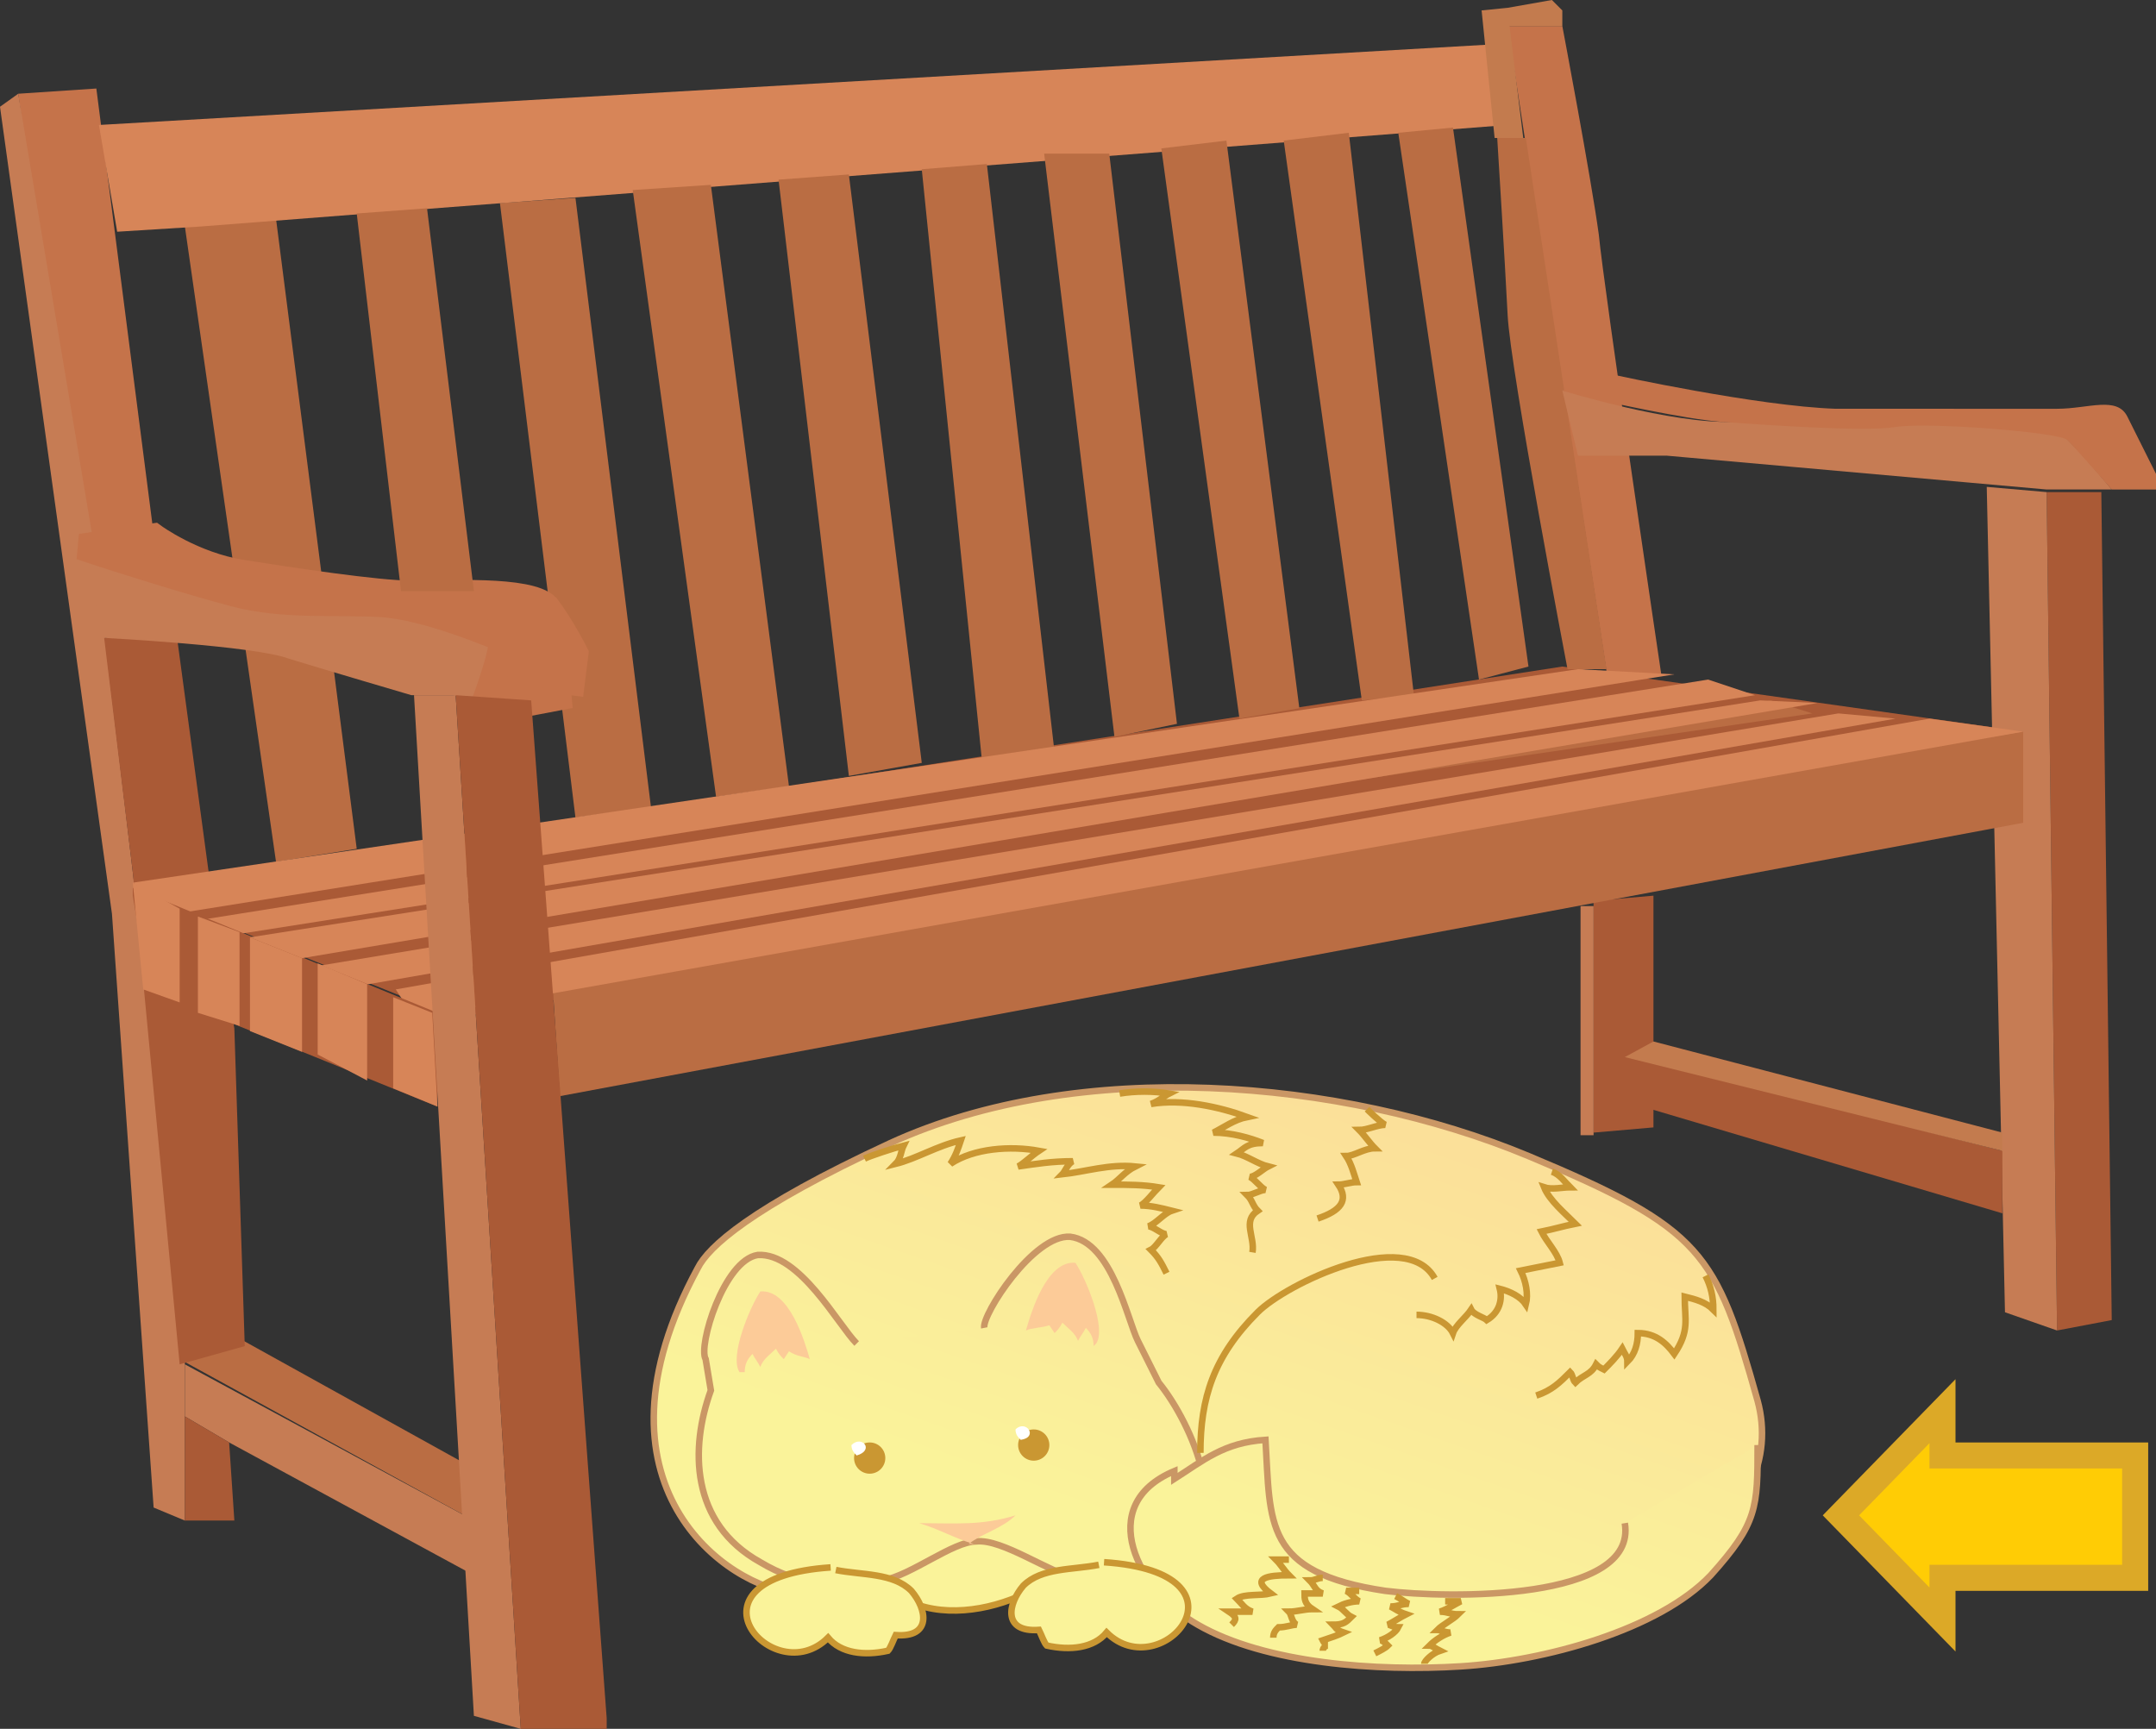 <svg xmlns="http://www.w3.org/2000/svg" version="1.0" viewBox="0 0 82.8 66.4"><rect x="0" y="0" width="82.8" height="66.4" fill="#333333" stroke="none"/><switch><g><linearGradient id="a" x1="44.727" x2="57.045" y1="59.042" y2="23.674" gradientUnits="userSpaceOnUse"><stop offset="0" stop-color="#faf39a"/><stop offset="1" stop-color="#fccb98"/></linearGradient><path fill="url(#a)" stroke="#CA9765" stroke-width=".25" d="M30.6 61.2c-2.7-.2-8.3-4.2-3.8-12.5.4-.8 2-2.3 7.4-4.8 7.2-3.3 17.3-2.5 24.5.5 6.7 2.8 7.2 3.7 8.8 9.4.6 2.2-.4 4.5-2.9 5.9-2.2 1.2-7.5 2.5-10.2 2l-23.8-.5z"/><path fill="#FAF39A" stroke="#CA9732" stroke-width=".25" d="M41.4 59.5c-1.2 2.1-6.2 3.7-7.9.7l3.4-2.5 4.5 1.8z"/><linearGradient id="b" x1="36.125" x2="48.066" y1="56.227" y2="21.94" gradientUnits="userSpaceOnUse"><stop offset="0" stop-color="#faf39a"/><stop offset="1" stop-color="#fccb98"/></linearGradient><path fill="url(#b)" stroke="#CA9765" stroke-width=".25" d="M32.9 51.6c-.7-.7-2.2-3.5-3.8-3.4-1.3.2-2.3 3.5-2 4l.2 1.2c-.8 2.2-.8 5.1 1.9 6.6 1.5.9 2.9 1 4.7.7 1.1-.2 2.7-1.5 3.6-1.5 1-.1 2.8 1.2 3.8 1.4 1.5.2 2.8.1 4-.7 2.1-1.5.5-5.2-.8-6.8l-.8-1.6c-.4-.8-1-3.8-2.6-4-1.4-.1-3.4 3-3.3 3.5"/><linearGradient id="c" x1="54.42" x2="67.208" y1="60.851" y2="24.133" gradientUnits="userSpaceOnUse"><stop offset="0" stop-color="#faf39a"/><stop offset="1" stop-color="#fccb98"/></linearGradient><path fill="url(#c)" stroke="#CA9765" stroke-width=".25" d="M67.5 55.5c0 2.4 0 3-1.8 5-2 2.1-6.4 3.3-9.6 3.5-3.2.2-7.5-.1-10.1-1.6-2.3-1.3-4-4.6-.9-5.9v.3c1.1-.7 1.9-1.4 3.5-1.5.2 3.2-.1 5.1 4.6 5.8 2.4.3 9.7.4 9.2-2.6"/><path fill="#FAF39A" stroke="#CA9732" stroke-width=".25" d="M32.1 60.3c1 .2 2.2.1 2.9.8.6.7.8 1.8-.6 1.7-.1.2-.2.5-.3.6-.9.2-1.8.1-2.3-.5-2.1 2.1-5.9-2.3.1-2.7m10.3-.1c-1 .2-2.2.1-2.9.8-.6.7-.8 1.8.6 1.7.1.2.2.5.3.6.9.2 1.8.1 2.3-.5 2.1 2.1 5.9-2.3-.1-2.7"/><path fill="none" stroke="#CA9732" stroke-width=".25" d="M55.1 49.1c-1.1-2-5.7.2-6.8 1.3-1.7 1.7-2.2 3.3-2.2 5.4"/><circle cx="33.4" cy="56" r=".6" fill="#CA9732"/><circle cx="39.7" cy="55.5" r=".6" fill="#CA9732"/><path fill="#FCCB98" d="M28.6 52.7c0-.3.1-.5.3-.7.1.2.2.3.3.5.1-.3.4-.5.6-.7.1.2.2.3.3.4l.2-.3c.3.2.6.2.8.3-.2-.7-.8-2.7-1.9-2.6-.4.6-1.2 2.5-.8 3.1m13.6-1c0-.3-.1-.5-.3-.7-.1.2-.2.3-.3.5-.1-.3-.4-.5-.6-.7-.1.2-.2.3-.3.4l-.2-.3c-.3.1-.7.1-.9.2.2-.7.8-2.7 1.9-2.6.4.6 1.2 2.5.8 3.1"/><path fill="none" stroke="#CA9732" stroke-width=".25" d="M49.5 59.9H49c.2.2.3.4.5.6-.8 0-1.5.1-.7.7-.4.1-1 0-1.3.2.2.2.3.4.6.5h-.9c.3.2.3.3.1.5m3.5-1.8c-.2 0-.3.1-.5.1.2.2.2.4.5.5h-.7c0 .2 0 .4.3.6-.3 0-.6.1-.9.1.1.1.1.4.3.5-.2 0-.4.1-.7.1-.1.1-.2.2-.2.4m3.3-1.8h-.5c.2.1.3.3.5.4-.3 0-.6.1-.8.2.2.1.3.3.5.4-.2.2-.3.3-.7.3.1.1.1.2.4.3-.2.1-.5.2-.8.3 0 0 .1.2.2.2-.1 0-.2.1-.2.2m2.8-2.1c.2.1.3.2.5.3-.3 0-.4.1-.7.1.2.1.3.2.6.3-.2.1-.5.3-.7.4.1 0 .2.1.4.1-.1.2-.4.4-.7.5.1 0 .2.1.3.2-.1.1-.3.2-.5.3m2.7-2h.6c-.2.1-.5.3-.8.4.3 0 .4.1.7.1-.2.2-.6.4-.8.6.1 0 .3.1.5.1-.3.1-.6.3-.8.5.1 0 .2.1.4.2-.3.1-.6.4-.6.5M33.2 44.5c.2-.1 1.1-.4 1.5-.5-.1.2-.1.5-.3.7.8-.2 1.6-.7 2.5-.9-.1.3-.2.6-.4.9.9-.6 2.3-.7 3.4-.5-.3.2-.6.5-.8.6.7-.1 1.3-.2 2.1-.2-.2.1-.3.4-.4.5.9-.1 1.8-.4 2.8-.3-.4.2-.6.5-.9.7.6 0 1.2 0 1.8.1-.2.2-.5.6-.7.7.4 0 .8.1 1.2.2-.3.1-.6.5-.9.6.2 0 .5.3.7.3-.2.1-.4.5-.6.6.3.3.4.5.6.9M43 42c.6-.1 1.3-.1 1.9 0-.2.1-.4.3-.7.4 1.2-.2 2.6.1 3.7.5-.5.1-.9.4-1.3.6.7 0 1.4.2 1.9.4-.6 0-.7.2-1 .4.4.1.8.4 1.2.5-.2.1-.5.4-.7.4.2.1.4.4.6.5-.2 0-.5.2-.7.2.2.2.2.4.4.6-.6.4-.1 1-.2 1.6m4.4-5.5s.5.5.7.6c-.3 0-.7.2-1 .2.2.2.4.5.6.7-.4 0-.8.3-1.1.3.2.3.3.7.4 1-.2 0-.5.1-.7.1.4.6.1 1-.8 1.3m9-1.8c.3.1.5.4.7.6-.3 0-.7.1-1 0 .2.5.8 1 1.2 1.4-.5.1-.8.2-1.3.3.2.4.6.8.7 1.2l-1.5.3c.2.4.3.9.2 1.3-.2-.3-.6-.5-1-.6.1.4 0 .9-.5 1.2-.1-.1-.5-.2-.6-.4-.2.3-.6.6-.7.9-.2-.4-.8-.7-1.4-.7M65.5 49c.2.4.3.8.3 1.3-.3-.3-.7-.4-1.1-.5 0 .9.2 1.3-.4 2.2-.3-.4-.7-.8-1.4-.8 0 .4-.1.8-.4 1.1 0-.2-.1-.3-.2-.5-.2.3-.5.6-.7.8-.2-.1-.2-.1-.3-.2-.2.4-.5.4-.8.7-.1-.1-.1-.3-.2-.4-.4.4-.7.7-1.3.9"/><path fill="#FCCB98" d="M37.4 59.3c-.7-.2-1.4-.6-2.1-.8 1.4 0 2.4.1 3.7-.3-.5.5-1.3.7-1.8 1.1"/><path fill="#FFF" d="M32.7 55.5c0 .2.1.3.2.4.7-.2.2-.8-.2-.4m6.3-.6c0 .2.1.3.2.4.7-.1.2-.8-.2-.4"/><path fill="#AA5A36" d="M60 25.6l17.7 2.5-60.2 11-12.4-5z"/><path fill="#BA6D43" d="M19.2 7.8l2.9 23.6L25 31 22.1 7.6zm-8.6 25.3l3.1-.5-3.1-24.2-3.5.3z"/><path fill="#C5734A" d="M.7 3.6l2.4 17.3 2.8-.4L3.7 3.4z"/><path fill="#C67C54" d="M0 4.1l4.3 31 1.6 22.8 1.2.5v-6L5.4 36.1l-.3-2.6-1.5-12.6L.7 3.6z"/><path fill="#C67C54" d="M18.2 58.4v2.1l-9.4-5.1-1.7-1v-2z"/><path fill="#AA5A36" d="M9 58.4H7.1v-4l1.7 1z"/><path fill="#BA6D43" d="M9 51.7l-2.1.5 11.3 6.2v-2L9 51.3z"/><path fill="#AA5A36" d="M4 24.5l1.1 9 1.8 18.9 2.5-.7L9 39.5l-1-6.1-1.2-8.9z"/><path fill="#C67C54" d="M4 24.5s5.8.3 7.1.8c1.3.4 4.7 1.4 4.7 1.4h1.6l1.2.3s1.7-2.5-.7-3.3c-2.4-.8-7.2-.6-9-1-1.7-.3-5.8-1.9-5.8-1.9l.9 3.7z"/><path fill="#C5734A" stroke="#C5734A" d="M21.9 26.7s-2.6.5-2.7.5c-.1 0-.6-.2-.6-.2s.9-2.4.6-2.5c-.3-.1-2.8-1.2-4.6-1.3-1.8-.1-3.7.1-5.6-.4-1.9-.5-5-1.5-5-1.5l-.9-.3 2.8-.4s1.5 1.1 3.4 1.4c1.9.3 5.2.8 6.5.8 1.3 0 4.5-.2 5.2.5.6.8 1.1 1.8 1.1 1.8l-.2 1.6z"/><path fill="#D78558" d="M3.8 4.8l53.6-3.1.5 3.1L7.7 8.7l-3.2.2z"/><path fill="#BA6D43" d="M13.7 8.2l1.7 14.5h2.8L16.4 8zm10.6-.9l3.2 23.3 2.8-.4-3-23.1zm5.6-.4l2.7 22.9 2.8-.5-2.8-22.6zm5.5-.4l2.3 22.6 2.8-.2-2.6-22.6zm4.7-.6l2.7 22.4 2.4-.5-2.6-21.9zm4.5-.2l3 21.9 2.3-.4-2.8-21.8zm4.7-.3l3 21.5 2-.2-2.5-21.6zm4.4-.3l3.1 21 1.9-.5-2.9-20.7z"/><path fill="#C5734A" d="M57.9 1l3.8 24.8 2.1.1S61.6 11.1 61.4 9C61.1 6.8 60 1 60 1h-2.1z"/><path fill="#BA6D43" d="M60.2 25.7S58 14.2 57.9 12.1c-.1-2-.4-6.8-.4-6.8h1.1l3.1 20.4h-1.5z"/><path fill="#C37B4E" d="M56.9.4h1l.6 4.9h-1.1z"/><path fill="#C37B4E" d="M60 .4l-.4-.4-1.7.3-1 .1 1 .6H60z"/><path fill="#C67C54" d="M60 15s4.2 1.3 6.6 1.2h8.9c.9 0 3.5.3 3.6.4.7.6 2 2.2 2 2.2h-2.5L64 17.5h-3.4L60 15z"/><path fill="#C5734A" d="M60 15l2-.6s5.5 1.2 8.5 1.3H79c1.2 0 2.3-.5 2.7.3l1.1 2.2v.6h-1.7s-1.4-1.6-1.7-1.9c-.3-.3-5.4-.7-6.6-.5-1.2.2-5.3-.1-6.7-.2-1.4-.1-4.5-.8-4.5-.8L60 15z"/><path fill="#AA5A36" d="M63.5 34.4v8.9l-2.3.2v-8.9zm15.1-15.5l.4 32.2 2.1-.4-.4-31.8z"/><path fill="#C67C54" d="M76.3 18.7l.7 31.7 2 .7-.4-32.2z"/><path fill="#AA5A36" d="M62.4 40.5l14.5 3.7v2.4l-14.5-4.3z"/><path fill="#C37B4E" d="M63.5 40l-1.1.6 14.5 3.6v-.7z"/><path fill="#C67C54" d="M60.7 34.8h.5v8.8h-.5z"/><path fill="#BA6D43" d="M77.7 28.1l-56.5 9.4.3 4.6 56.2-10.5z"/><path fill="#D78558" d="M5.1 33.9l1.6 1.2 57.6-9.2-3.7-.2zm3.9 2l-1.1-.6 57.7-9.2 1.8.6z"/><path fill="#BA6D43" d="M8.8 36.3l1.6.7L68 26.9l1.6.5z"/><path fill="#D78558" d="M11 37.3l59.6-9.9 2.2.2L13 38zm4.9 1.8l61.8-11-3.6-.5L15.2 38z"/><path fill="#AA5A36" d="M5.1 34.4l.6 3.6 11.1 4.5v-3.6L5.1 34.1"/><path fill="#D78558" d="M67.6 26.9l2.2.1-58.2 9.8-2-.8z"/><path fill="#C67C54" d="M18.2 65.9l1.8.5-2.5-39.7h-1.6z"/><path fill="#AA5A36" d="M23.3 66.4H20l-2.5-39.7 2.9.2L23.3 66z"/><path fill="#D78558" d="M5.1 33.9l.4 4.1 1.4.5v-3.6zm2.5 1.3v3.7l1.6.5v-3.6zm2 .8v3.6l2 .8v-3.6zm2.6 1v3.5l1.9 1v-3.7zm2.9 1.3v3.5l1.7.7-.2-3.6z"/><path fill="none" d="M70.7 54.2H82v7.9H70.7z"/><path fill="#FFCC05" stroke="#DCA927" d="M82 60.6h-7.4v1.6l-3.9-4 3.9-4v1.7H82z"/></g></switch></svg>
